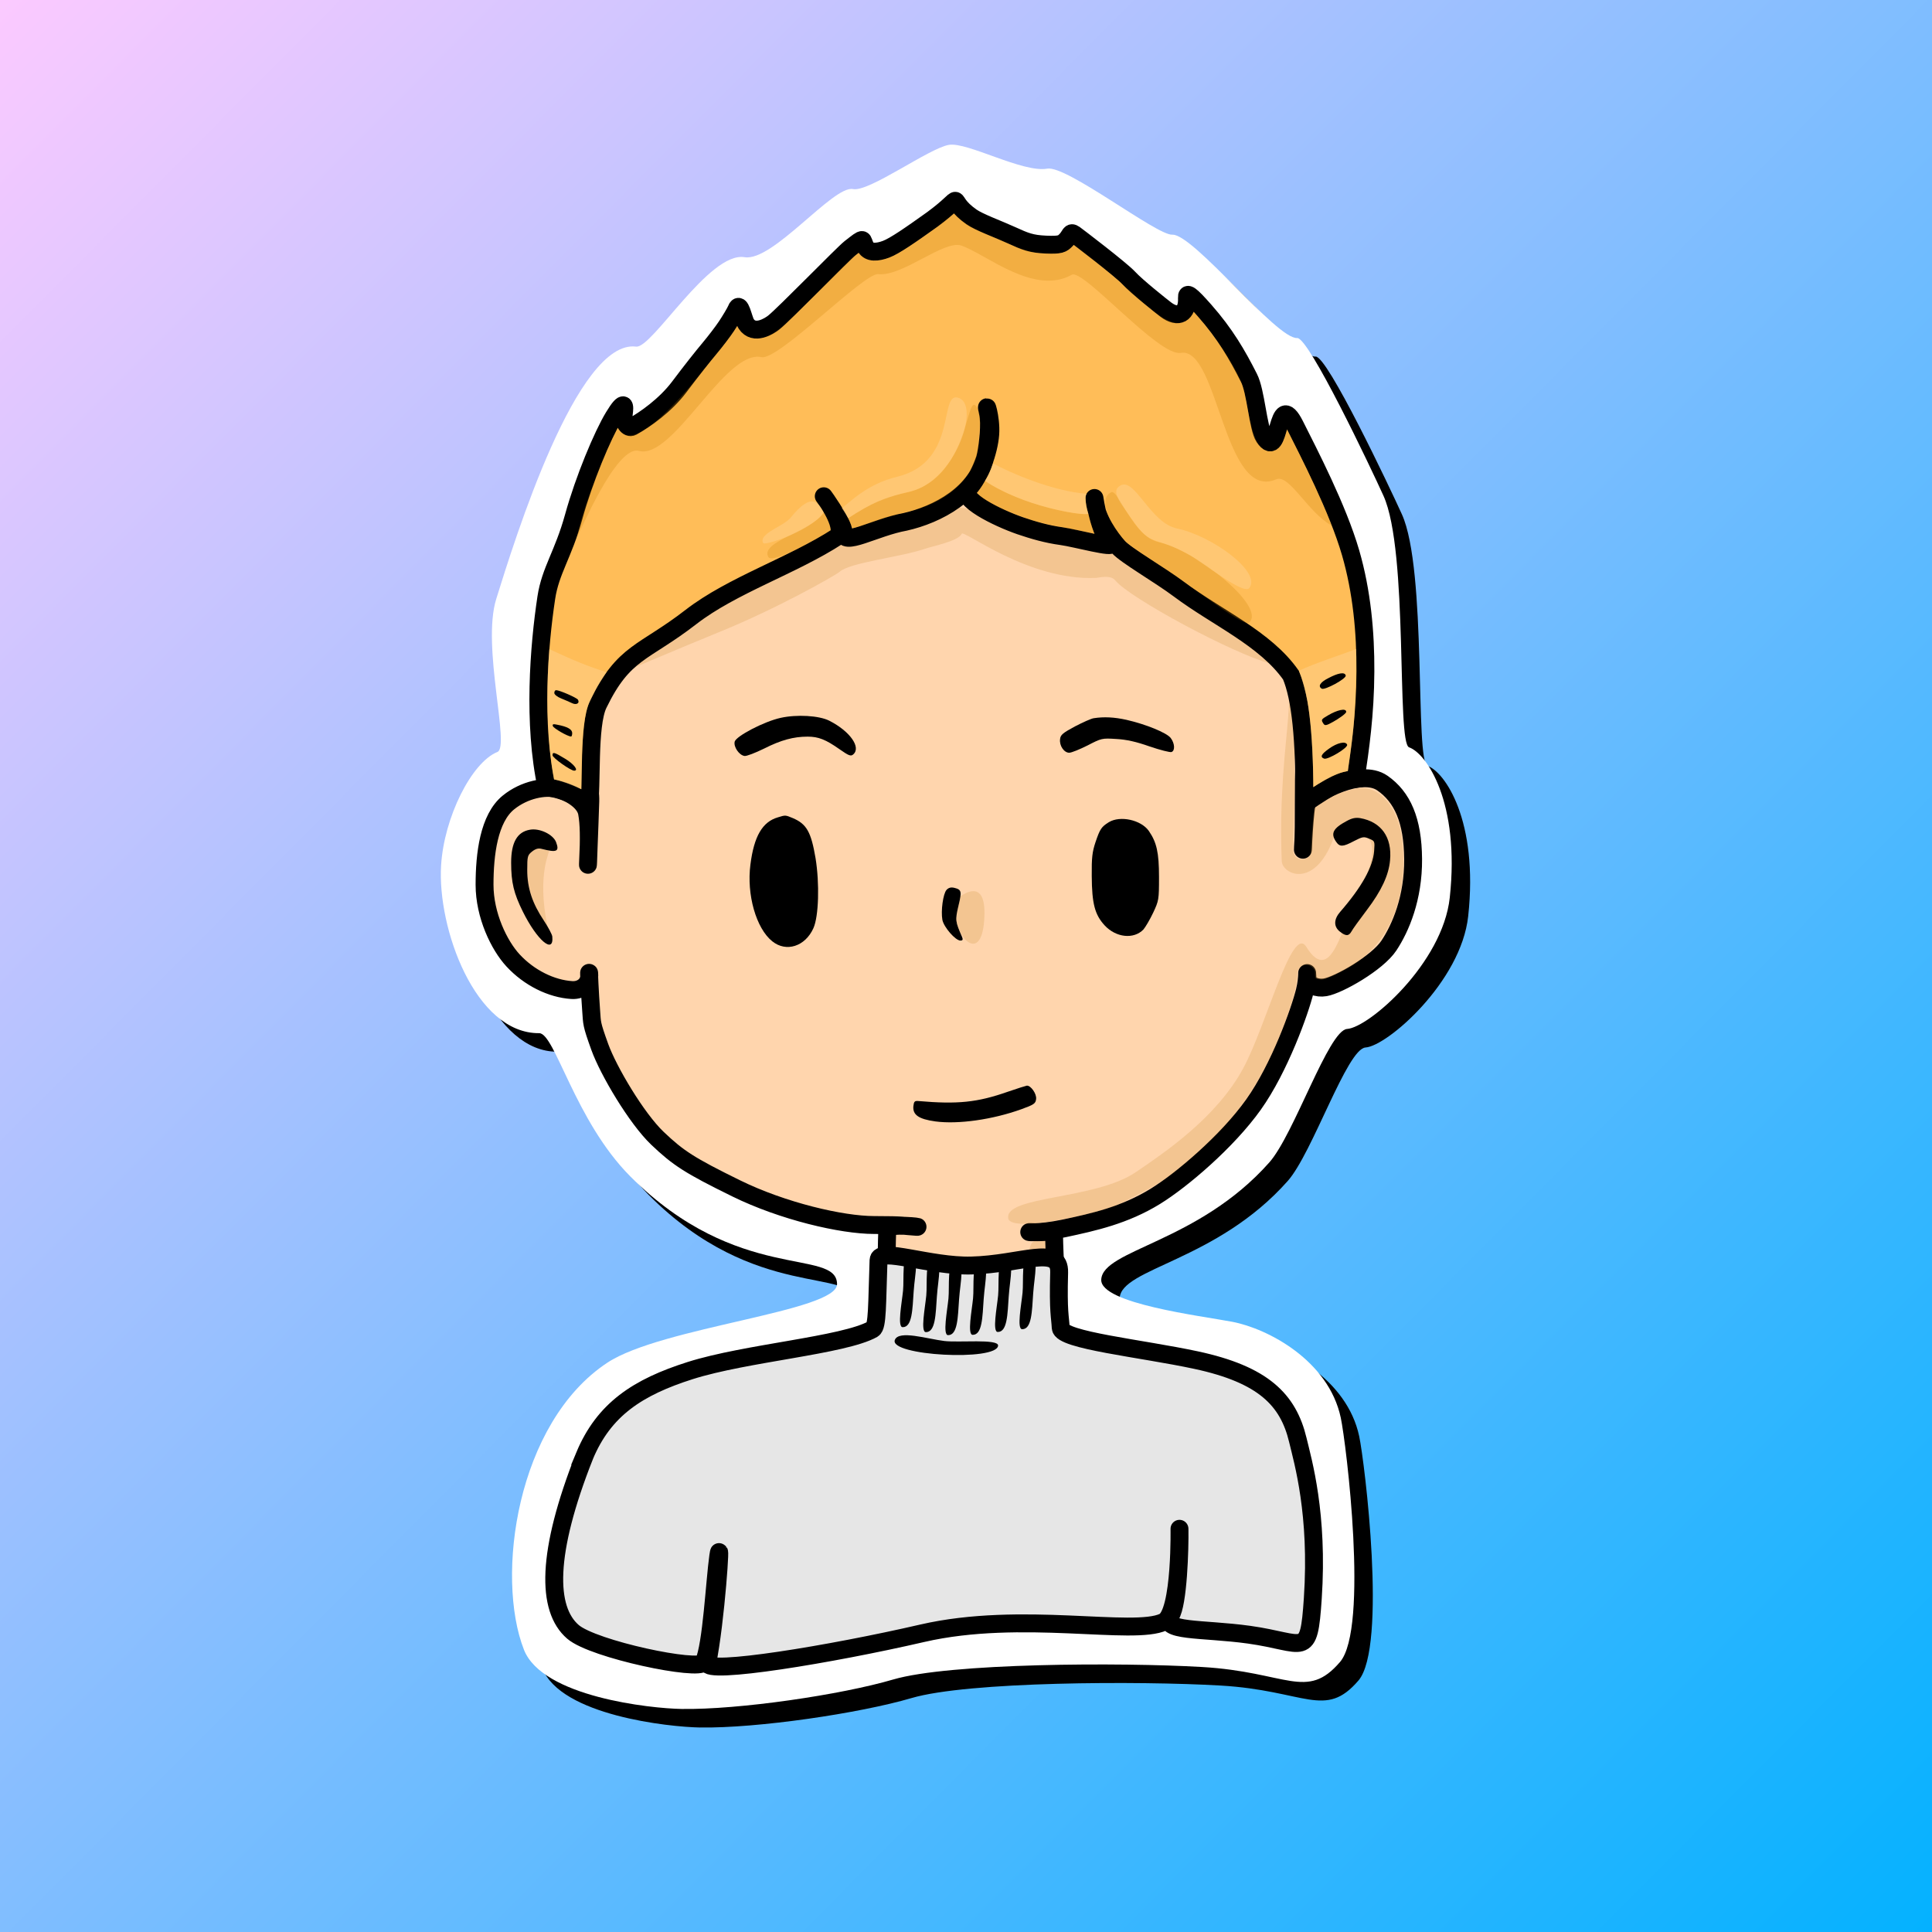 <?xml version="1.0" encoding="UTF-8" standalone="no"?>
<svg
   version="1.0"
   width="1080pt"
   height="1080pt"
   viewBox="0 0 1080 1080"
   preserveAspectRatio="xMidYMid meet"
   id="svg34"
   sodipodi:docname="profile.svg"
   inkscape:version="1.1.2 (0a00cf5339, 2022-02-04)"
   inkscape:export-filename="profile.png"
   inkscape:export-xdpi="34.130001"
   inkscape:export-ydpi="34.130001"
   xmlns:inkscape="http://www.inkscape.org/namespaces/inkscape"
   xmlns:sodipodi="http://sodipodi.sourceforge.net/DTD/sodipodi-0.dtd"
   xmlns:xlink="http://www.w3.org/1999/xlink"
   xmlns="http://www.w3.org/2000/svg"
   xmlns:svg="http://www.w3.org/2000/svg">
  <defs
     id="defs38">
    <linearGradient
       inkscape:collect="always"
       id="linearGradient1113">
      <stop
         style="stop-color:#00b1ff;stop-opacity:1"
         offset="0"
         id="stop1109" />
      <stop
         style="stop-color:#ffcaff;stop-opacity:1"
         offset="1"
         id="stop1111" />
    </linearGradient>
    <linearGradient
       id="linearGradient4096"
       inkscape:swatch="solid">
      <stop
         style="stop-color:#3f18c6;stop-opacity:1;"
         offset="0"
         id="stop4094" />
    </linearGradient>
    <linearGradient
       inkscape:collect="always"
       xlink:href="#linearGradient1113"
       id="linearGradient1115"
       x1="1099.654"
       y1="1094.809"
       x2="-17.14"
       y2="-14.824"
       gradientUnits="userSpaceOnUse" />
    <filter
       inkscape:collect="always"
       style="color-interpolation-filters:sRGB"
       id="filter40664"
       x="-0.093"
       y="-0.06"
       width="1.186"
       height="1.12">
      <feGaussianBlur
         inkscape:collect="always"
         stdDeviation="21.872"
         id="feGaussianBlur40666" />
    </filter>
  </defs>
  <sodipodi:namedview
     id="namedview36"
     pagecolor="#00c7ff"
     bordercolor="#ffffff"
     borderopacity="1"
     inkscape:showpageshadow="0"
     inkscape:pageopacity="1"
     inkscape:pagecheckerboard="1"
     inkscape:deskcolor="#505050"
     inkscape:document-units="pt"
     showgrid="false"
     inkscape:zoom="0.25"
     inkscape:cx="364"
     inkscape:cy="896"
     inkscape:window-width="1920"
     inkscape:window-height="1012"
     inkscape:window-x="0"
     inkscape:window-y="0"
     inkscape:window-maximized="1"
     inkscape:current-layer="svg34"
     inkscape:pageshadow="2"
     inkscape:snap-global="false" />
  <rect
     style="opacity:1;fill:url(#linearGradient1115);fill-opacity:1;stroke:#000000;stroke-width:0;stroke-dasharray:none"
     id="rect14195"
     width="1116.794"
     height="1109.633"
     x="-17.14"
     y="-14.824"
     inkscape:label="background" />
  <path
     style="mix-blend-mode:normal;fill:#000000;fill-opacity:1;stroke:#000000;stroke-width:0;stroke-dasharray:none;stroke-opacity:1;filter:url(#filter40664)"
     d="m 303.181,932.555 c 10.362,26.485 71.079,32.853 88.048,33.124 32.113,0.513 89.329,-7.929 118.304,-16.444 31.587,-9.282 127.136,-9.634 172.65,-7.011 47.534,2.74 58.553,18.954 77.201,-2.805 16.131,-18.822 3.463,-122.223 0.417,-136.531 -6.811,-31.992 -40.69,-49.823 -60.699,-53.636 -17.232,-3.284 -73.774,-10.154 -73.199,-23.542 0.723,-16.837 54.175,-20.66 93.944,-65.534 13.895,-15.679 33.121,-73.945 43.5,-74.619 12.159,-0.79 53.383,-36.669 57.378,-73.395 5.816,-53.468 -13.099,-80.719 -22.725,-84.027 -7.166,-2.463 -0.214,-109.482 -14.336,-140.641 -7.019,-15.487 -41.704,-88.607 -48.219,-88.163 -11.489,0.782 -57.991,-58.34 -69.859,-57.77 -8.714,0.419 -58.988,-38.899 -69.878,-36.921 -13.633,2.476 -44.795,-15.09 -55.008,-13.288 -11.26,1.987 -44.636,26.502 -53.581,24.706 -11.024,-2.214 -44.787,40.714 -60.583,38.081 -19.865,-3.312 -51.625,51.141 -60.662,49.989 -33.058,-4.217 -67.744,107.57 -78.17,141.036 -8.285,26.594 7.904,82.64 0.644,85.559 -14.417,5.797 -29.809,36.456 -31.475,63.407 -2.162,34.966 18.994,94.055 54.827,93.785 8.782,-0.066 19.975,48.968 50.958,80.085 60.015,60.274 115.228,39.741 115.558,60.142 0.248,15.355 -98.083,23.959 -128.393,43.966 -50.801,33.533 -62.647,119.538 -46.642,160.446 z"
     id="path46574-2"
     inkscape:label="backdrop"
     sodipodi:nodetypes="ssssssssssssssssssssssssssss" />
  <path
     style="opacity:1;fill:#ffffff;fill-opacity:1;stroke:#000000;stroke-width:0;stroke-dasharray:none;stroke-opacity:1"
     d="m 292.879,922.188 c 10.362,26.485 71.079,32.853 88.048,33.124 32.113,0.513 89.329,-7.929 118.304,-16.444 31.587,-9.282 127.136,-9.634 172.65,-7.011 47.534,2.74 58.553,18.954 77.201,-2.805 16.131,-18.822 3.463,-122.223 0.417,-136.531 -6.811,-31.992 -40.69,-49.823 -60.699,-53.636 -17.232,-3.284 -73.774,-10.154 -73.199,-23.542 0.723,-16.837 54.175,-20.66 93.944,-65.534 13.895,-15.679 33.121,-73.945 43.5,-74.619 12.159,-0.79 53.383,-36.669 57.378,-73.395 5.816,-53.468 -13.099,-80.719 -22.725,-84.027 -7.166,-2.463 -0.214,-109.482 -14.336,-140.641 -7.019,-15.487 -41.704,-88.607 -48.219,-88.163 -11.489,0.782 -57.991,-58.34 -69.859,-57.77 -8.714,0.419 -58.988,-38.899 -69.878,-36.921 -13.633,2.476 -44.795,-15.09 -55.008,-13.288 -11.26,1.987 -44.636,26.502 -53.581,24.706 -11.024,-2.214 -44.787,40.714 -60.583,38.081 -19.865,-3.312 -51.625,51.141 -60.662,49.989 -33.058,-4.217 -67.744,107.57 -78.17,141.036 -8.285,26.594 7.904,82.64 0.644,85.559 -14.417,5.797 -29.809,36.456 -31.475,63.407 -2.162,34.966 18.994,94.055 54.827,93.785 8.782,-0.066 19.975,48.968 50.958,80.085 60.015,60.274 115.228,39.741 115.558,60.142 0.248,15.355 -98.083,23.959 -128.393,43.966 -50.801,33.533 -62.647,119.538 -46.642,160.446 z"
     id="path46574"
     inkscape:label="backdrop"
     sodipodi:nodetypes="ssssssssssssssssssssssssssss" />
  <path
     style="fill:#ffd5ad;fill-opacity:1;stroke:#000000;stroke-width:10;stroke-dasharray:none;stroke-opacity:1"
     d="m 673.469,289.215 c 43.794,38.414 59.48,45.572 55.822,131.572 -0.927,21.598 -0.04,38.268 -0.876,52.989 -0.448,7.891 0.868,-23.862 2.498,-25.494 5.098,-5.106 29.58,-19.062 41.852,-10.536 11.134,7.736 17.026,20.747 17.176,42.497 0.15,21.75 -6.963,38.407 -13.515,48.309 -6.461,9.764 -28.064,22.048 -35.622,23.367 -4.537,0.792 -9.587,-1.072 -9.909,-4.884 -0.576,-6.824 0.542,-1.367 -1.503,6.952 -2.704,10.999 -14.05,42.95 -28.7,63.5 -14.65,20.55 -40.148,42.222 -54.879,51.292 -17.142,10.553 -34.391,14.356 -51.021,17.908 -14.95,3.1 -22.056,1.88 -18.589,2.053 11.325,0.568 13.085,-1.618 13.011,0.948 0.244,16.108 1.449,24.133 0.72,39.018 -1.377,28.098 -95.536,22.265 -94.961,5.261 0.686,-20.304 0.624,-42.643 1.122,-46.926 0.401,-3.449 20.94,-0.965 16.092,-1.25 -7.458,-0.438 -5.544,-1.004 -23.594,-1.004 -18.05,0 -51.05,-7.7 -77.1,-20.5 -26.05,-12.8 -32.35,-16.9 -44,-28 -11.65,-11.1 -27.4,-37.7 -32.2,-51 -4.8,-13.3 -4.287,-13.14 -4.817,-20.1 -0.736,-9.673 -1.404,-24.219 -1.101,-20.94 0.535,5.795 -4.092,9.547 -9.711,9.2 -11.383,-0.702 -23.855,-6.799 -32.9,-16.6 -7.753,-8.4 -15.896,-25.182 -15.896,-42.282 0,-17.1 2.377,-37.113 13.396,-46.018 8.973,-7.251 20.561,-9.292 27.4,-7.5 5.557,1.456 15.212,6.348 16.5,13.4 1.085,5.938 1.231,13.91 0.597,27.272 -0.424,8.932 0.78,-19.184 1.222,-33.807 0.262,-8.662 -3.026,-11.794 -2.776,-30.894 0.25,-19.1 6.682,-49.25 11.832,-56.801 57.845,-93.677 253.769,-137.384 334.431,-71.002 z"
     id="path315"
     inkscape:label="face"
     sodipodi:nodetypes="ccsssssssssscscssssssssssssssssssscc" />
  <path
     style="opacity:0.25;fill:#d2943c;fill-opacity:1;stroke:#000000;stroke-width:0;stroke-dasharray:none;stroke-opacity:1"
     d="m 563.608,681.049 c 1.447,8.755 53.273,-3.512 61.971,-7.927 21.797,-11.061 25.036,-12.179 43.231,-28.4 17.923,-15.978 36.083,-34.604 51.333,-78.405 2.289,-6.574 5.261,-16.371 5.061,-21.726 -0.11,-2.949 2.381,-5.071 4.537,-5.146 4.229,-0.148 5.323,3.513 5.329,3.751 0.035,1.44 -0.078,3.857 0.98,4.068 3.734,0.745 4.786,0.562 15.31,-4.921 34.392,-17.918 35.545,-57.651 31.622,-77.709 -2.315,-11.836 -10.91,-26.349 -24.639,-23.752 -14.619,2.765 -19.47,8.065 -23.71,10.837 -0.572,4.907 -1.713,19.356 -1.985,25.392 -0.068,1.499 -2.516,3.45 -5.107,3.291 -3.497,-0.255 -4.632,-3.291 -4.658,-5.146 -0.135,-9.647 1.264,-31.305 0.677,-45.368 -0.749,-17.939 9.44,-59.335 3.815,-64.216 -4.427,-3.842 -70.732,-60.905 -96.71,-68.7 -15.033,-4.511 -163.524,-19.544 -122.072,-20.576 42.465,-1.058 -107.071,50.222 -111.563,53.851 -8.621,6.964 -54.704,31.139 -63.971,44.745 -8.984,13.19 13.577,0.855 69.598,-21.926 31.456,-12.791 64.22,-31.278 66.73,-33.477 5.992,-5.25 33.907,-8.093 47.842,-12.872 4.155,-1.425 18.681,-4.284 20.374,-8.347 1.034,-2.482 37.111,26.315 75.049,24.677 1.223,-0.053 8.094,-1.925 10.711,1.314 7.981,9.88 65.464,40.828 87.15,46.733 20.384,5.551 3.143,37.581 5.987,110.227 0.299,7.627 19.447,16.477 29.825,-15.291 0.65,-1.991 36.697,-10.693 12.163,35.13 -7.794,14.558 -14.064,51.017 -28.275,28.119 -7.937,-12.788 -22.023,43.212 -35.092,67.612 -14.852,27.726 -43.953,47.31 -60.288,58.399 -22.836,15.503 -73.321,13.069 -71.225,25.759 z"
     id="path42494"
     sodipodi:nodetypes="ssssssssssscscsssssssssssssssssssss"
     inkscape:label="shadow1" />
  <path
     style="opacity:0.25;fill:#d2943c;fill-opacity:1;stroke:#000000;stroke-width:0;stroke-dasharray:none;stroke-opacity:1"
     d="m 578.705,693.833 c 0.813,0.052 1.836,0.004 5.597,-0.122 0.152,7.69 2.452,21.603 -2.193,21.228 -8.552,-0.69 -8.554,-21.437 -3.405,-21.107 z"
     id="path42702"
     sodipodi:nodetypes="scss"
     inkscape:label="shadow2" />
  <path
     style="fill:#e6e6e6;fill-opacity:1;stroke:#000000;stroke-width:10;stroke-miterlimit:4;stroke-dasharray:none;stroke-opacity:1"
     d="m 326.758,813.884 c -21.477,54.327 -21.27,85.603 -6.456,98.343 11.46,9.855 70.807,22.215 73.139,17.035 4.409,-9.794 6.093,-45.45 8.072,-59.388 1.949,-13.725 -1.391,36.578 -6.155,59.752 -1.393,6.777 69.532,-4.918 120.11,-16.603 55.517,-12.826 118.144,1.698 135.044,-6.36 9.994,-4.766 8.767,-55.312 8.829,-52.057 0.213,11.218 -0.74,42.023 -4.949,48.457 -6.139,9.384 17.513,7.088 43.818,10.743 31.528,4.381 33.359,14.038 35.652,-20.285 3.154,-47.19 -5.499,-76.568 -8.373,-88.581 -5.364,-22.423 -19.229,-36.564 -56.926,-44.643 -30.691,-6.577 -75.288,-11.058 -75.614,-18.039 -0.292,-6.253 -1.501,-8.425 -0.876,-30.94 0.44,-15.842 -21.064,-4.58 -49.123,-3.885 -23.185,0.575 -51.567,-10.498 -51.839,-2.989 -0.898,24.795 -0.525,37.045 -3.231,38.559 -16.333,9.14 -70.829,13.252 -102.008,23.139 -29.352,9.308 -48.268,21.676 -59.115,47.743 z"
     id="path1831"
     inkscape:label="body"
     sodipodi:nodetypes="cssssssssssssssssssc" />
  <path
     style="opacity:0.25;fill:#d2943c;fill-opacity:1;stroke:#000000;stroke-width:0;stroke-dasharray:none;stroke-opacity:1"
     d="m 295.829,477.556 c 1.137,-1.151 3.101,-3.251 5.752,-3.211 0.808,-0.027 4.233,1.029 5.321,1.094 0.869,0.109 -7.02,12.646 -0.884,42.337 -3.938,-6.258 -4.35,-6.779 -5.573,-9.128 -0.671,-1.289 -5.791,-9.168 -5.693,-22.608 0.017,-2.371 0.018,-7.413 1.077,-8.484 z"
     id="path50345"
     sodipodi:nodetypes="scccsss"
     inkscape:label="shadow4" />
  <path
     d="m 563.391,610.286 c -17.1,6 -28.1,7.1 -50,5.2 -2.1,-0.2 -2.5,0.3 -2.8,2.8 -0.5,4.9 2.9,7.3 12.3,8.6 12.7,1.7 31.9,-1 48,-6.8 7.2,-2.6 8,-3.2 8.3,-5.7 0.4,-2.9 -3,-7.7 -5.2,-7.5 -0.6,0.1 -5.4,1.6 -10.6,3.4 z"
     id="path30"
     inkscape:label="mouth"
     style="fill:#000000;stroke:none;stroke-width:0.1" />
  <path
     d="m 529.091,497.486 c -1.9,2.2 -3.2,11.6 -2.3,16.7 0.8,4.1 7.3,11.6 10.1,11.6 1.2,0 1.5,-0.5 1,-1.8 -3.9,-9 -4,-9.5 -2.1,-17.6 2,-8.2 1.7,-9.1 -2.4,-10.1 -1.8,-0.4 -3.1,-0.1 -4.3,1.2 z"
     id="path28"
     inkscape:label="nose"
     style="fill:#000000;stroke:none;stroke-width:0.1" />
  <path
     d="m 557.935,752.182 c 0.189,-3.879 -21.987,-1.578 -30.037,-2.551 -9.523,-1.152 -25.462,-6.265 -27.668,-0.61 -3.455,8.857 57.272,12.067 57.705,3.161 z"
     id="path28-5"
     inkscape:label="nose"
     style="fill:#000000;stroke:none;stroke-width:0.1"
     sodipodi:nodetypes="ssss" />
  <path
     d="m 508.701,700.833 c -4.828,-0.102 -3.235,14.023 -3.89,20.636 -0.679,6.861 -3.327,20.397 -0.231,20.434 5.414,0.064 5.472,-9.953 6.175,-20.074 0.713,-10.265 3.573,-20.877 -2.055,-20.996 z"
     id="path28-5-1"
     inkscape:label="nose"
     style="fill:#000000;stroke:none;stroke-width:0.085"
     sodipodi:nodetypes="sssss" />
  <path
     d="m 521.683,703.599 c -4.828,-0.102 -3.235,14.023 -3.89,20.636 -0.679,6.861 -3.327,20.397 -0.231,20.434 5.414,0.064 5.472,-9.953 6.175,-20.074 0.713,-10.265 3.573,-20.877 -2.055,-20.996 z"
     id="path28-5-1-6"
     inkscape:label="nose"
     style="fill:#000000;stroke:none;stroke-width:0.085"
     sodipodi:nodetypes="sssss" />
  <path
     d="m 534.079,705.284 c -4.828,-0.102 -3.235,14.023 -3.89,20.636 -0.679,6.861 -3.327,20.397 -0.231,20.434 5.414,0.064 5.472,-9.953 6.175,-20.074 0.713,-10.265 3.573,-20.877 -2.055,-20.996 z"
     id="path28-5-1-8"
     inkscape:label="nose"
     style="fill:#000000;stroke:none;stroke-width:0.085"
     sodipodi:nodetypes="sssss" />
  <path
     d="m 547.839,705.111 c -4.828,-0.102 -3.235,14.023 -3.89,20.636 -0.679,6.861 -3.327,20.397 -0.231,20.434 5.414,0.064 5.472,-9.953 6.175,-20.074 0.713,-10.265 3.573,-20.877 -2.055,-20.996 z"
     id="path28-5-1-5"
     inkscape:label="nose"
     style="fill:#000000;stroke:none;stroke-width:0.085"
     sodipodi:nodetypes="sssss" />
  <path
     d="m 561.848,703.506 c -4.828,-0.102 -3.235,14.023 -3.89,20.636 -0.679,6.861 -3.327,20.397 -0.231,20.434 5.414,0.064 5.472,-9.953 6.175,-20.074 0.713,-10.265 3.573,-20.877 -2.055,-20.996 z"
     id="path28-5-1-85"
     inkscape:label="nose"
     style="fill:#000000;stroke:none;stroke-width:0.085"
     sodipodi:nodetypes="sssss" />
  <path
     d="m 575.506,701.963 c -4.828,-0.102 -3.235,14.023 -3.89,20.636 -0.679,6.861 -3.327,20.397 -0.231,20.434 5.414,0.064 5.472,-9.953 6.175,-20.074 0.713,-10.265 3.573,-20.877 -2.055,-20.996 z"
     id="path28-5-1-3"
     inkscape:label="nose"
     style="fill:#000000;stroke:none;stroke-width:0.085"
     sodipodi:nodetypes="sssss" />
  <path
     d="m 434.891,456.886 c -8.7,2.5 -13.4,10.6 -15.4,26.4 -2.2,16.8 3.2,35.7 12.2,42.9 7.8,6.3 18.4,2.9 23,-7.3 3,-6.6 3.5,-25.1 1.2,-39.2 -2.5,-14.7 -5,-19.1 -12.8,-22.4 -4.1,-1.7 -4,-1.7 -8.2,-0.4 z"
     id="path20"
     inkscape:label="eye1"
     style="fill:#000000;stroke:none;stroke-width:0.1" />
  <path
     d="m 619.891,459.586 c -4.2,2.6 -5,3.8 -7.5,11.2 -1.8,5.4 -2.2,8.6 -2.1,18.9 0.1,15.5 1.7,21.6 7.2,27.6 6.4,6.9 16.3,7.9 21.7,2.3 1.1,-1.3 3.6,-5.5 5.4,-9.3 3.2,-6.8 3.3,-7.4 3.3,-20 0,-13.7 -1.3,-19.4 -5.7,-25.8 -4.4,-6.2 -16,-8.7 -22.3,-4.9 z"
     id="path22"
     inkscape:label="eye2"
     style="fill:#000000;stroke:none;stroke-width:0.1" />
  <path
     d="m 436.391,401.286 c -9.2,2 -24.9,10.2 -25.7,13.3 -0.7,2.9 2.5,7.6 5.5,8 1.1,0.2 6,-1.7 10.9,-4.1 9.5,-4.8 16.5,-6.7 24.4,-6.7 6,0 10.1,1.6 17.9,7.1 5,3.5 6.2,4 7.5,2.9 4.7,-3.9 -1.7,-13 -13.3,-18.9 -5.7,-2.9 -18.2,-3.6 -27.2,-1.6 z"
     id="path16"
     inkscape:label="brow1"
     style="fill:#000000;stroke:none;stroke-width:0.1" />
  <path
     d="m 611.391,401.486 c -1.4,0.2 -6.1,2.3 -10.5,4.6 -6.7,3.6 -8.1,4.7 -8.3,7.1 -0.5,3.6 2.2,7.6 5.1,7.6 1.3,0 5.9,-1.9 10.3,-4.1 7.7,-4 8.1,-4.1 15.9,-3.6 5.7,0.3 11.2,1.5 18.8,4.2 5.9,2 11.4,3.4 12.2,3.1 2.1,-0.8 1.8,-4.9 -0.5,-7.9 -2.3,-2.9 -13.8,-7.6 -24.7,-10.1 -6.8,-1.5 -12.6,-1.8 -18.3,-0.9 z"
     id="path18"
     inkscape:label="brow2"
     style="fill:#000000;stroke:none;stroke-width:0.1" />
  <path
     d="m 752.848,458.935 c -7.7,4.1 -9.2,7 -5.9,11.7 2,2.9 3.8,2.8 10,-0.5 4.7,-2.4 5.4,-2.6 8.4,-1.3 3.2,1.3 3.2,1.4 2.8,6.9 -0.7,8.9 -6.9,20.1 -18.9,33.9 -3.7,4.2 -3.8,8.3 -0.3,11.1 3.4,2.7 5,2.6 6.5,0 0.6,-1.2 4.5,-6.6 8.6,-12 8.2,-10.8 12.3,-19.6 13,-27.9 1.2,-12.8 -4.9,-21.4 -16.7,-23.5 -2.6,-0.4 -4.6,0 -7.5,1.6 z"
     id="path24"
     inkscape:label="ear2"
     style="fill:#000000;stroke:none;stroke-width:0.1" />
  <path
     d="m 296.232,463.817 c -7.1,1.2 -10.5,7.1 -10.5,18.4 0,11.1 1.5,17.2 6.5,27.3 8,16.2 17.5,24.2 16.5,14 -0.1,-1.1 -2.2,-5.1 -4.7,-8.9 -6.5,-9.7 -9.3,-18.2 -9.3,-28.3 0,-7.7 0.2,-8.3 2.7,-10.3 1.9,-1.5 3.5,-2 5.3,-1.5 8.6,2.2 10.1,1.5 8.1,-3.8 -1.7,-4.3 -9.2,-7.9 -14.6,-6.9 z"
     id="path26"
     inkscape:label="ear1"
     style="fill:#000000;stroke:none;stroke-width:0.1" />
  <path
     style="opacity:1;fill:#ffbd58;fill-opacity:1;stroke:#000000;stroke-width:10;stroke-dasharray:none;stroke-opacity:1"
     d="m 543.045,121.257 c 4.307,3.018 14.813,6.772 22.464,10.272 7.65,3.5 10.95,4.85 19.1,5.2 8.15,0.35 9.25,-0.3 11.5,-2.7 2.25,-2.4 2.112,-4.805 4.5,-3.1 1.221,0.872 26.05,19.75 30.4,24.5 4.35,4.75 18.394,15.913 20.734,17.676 6.769,5.101 12.217,2.561 11.766,-6.676 -0.155,-3.166 1.637,-2.153 9.8,7.1 11.571,13.116 18.248,24.678 24.8,37.6 3.998,7.664 5.065,28.162 8.538,33.293 9.342,13.995 6.576,-28.018 17.259,-6.696 7.563,15.093 23.885,46.396 31.102,71.304 6.286,21.696 8.375,44.557 8.258,66.364 -0.129,24.222 -2.924,43.171 -5.422,59.976 -8.329,1.027 -12.346,2.874 -28.676,13.965 0.188,-36.384 -2.077,-59.003 -7.492,-71.89 -14.405,-20.573 -41.272,-32.078 -62.596,-48.052 -10.739,-8.045 -29.625,-18.876 -33.884,-23.601 -4.592,-5.095 -12.441,-16.077 -13.28,-25.999 -0.624,-7.374 1.194,15.896 8.897,24.056 2.991,3.168 -19.755,-3.1 -27.359,-4.125 -8.253,-1.113 -15.829,-3.336 -23.1,-5.8 -12.871,-4.46 -34.381,-14.988 -28.948,-20.674 6.448,-6.749 11.448,-21.026 12.148,-30.526 0.7,-9.5 -3.24,-20.557 -1.331,-12.05 1.475,6.572 0.041,17.44 -1.03,23.04 -4.253,22.249 -27.54,34.01 -45.24,38.01 -17.074,3.079 -35.165,14.339 -34.446,5.763 0.408,-4.869 -13.903,-23.988 -10.519,-19.394 2.537,3.445 11.083,16.223 7.481,21.636 -25.557,16.604 -59.182,27.332 -82.261,45.202 -26.547,20.555 -37.451,19.152 -51.742,48.632 -5.86,12.088 -3.254,46.591 -5.382,57.639 -3.566,-6.171 -17.788,-10.812 -23.531,-10.986 -7.767,-35.708 -4.262,-79.029 -0.164,-106.14 2.284,-15.113 9.501,-24.144 15.301,-45.144 5.8,-21 16.133,-45.652 22.418,-56 6.322,-10.407 6.18,-5.961 5.605,-1.709 -0.655,4.844 2.457,8.587 4.689,7.34 7.288,-4.072 18.58,-12.034 26.206,-22.131 7.25,-9.65 13.4,-17.35 16.8,-21.4 3.4,-4.05 7.75,-9.75 9.7,-12.7 1.95,-2.95 4.893,-7.763 5.519,-9.344 2.124,-5.363 3.813,5.5 5.481,8.044 4.449,6.786 13.159,1.071 15.4,-0.7 5.753,-4.546 38.841,-38.585 42.7,-41.6 8.758,-6.842 6.256,-5.085 8.7,-0.598 1.839,3.375 6.6,2.998 11.4,1.198 4.8,-1.8 13.65,-7.95 25.9,-16.7 20.491,-15.115 6.512,-12.111 21.836,-1.372 z"
     id="path313"
     inkscape:label="hair"
     sodipodi:nodetypes="sssssssssccssscccssssscsssscsscssccssssscsssssssscs" />
  <path
     style="opacity:0.5;fill:#ffd28e;fill-opacity:1;stroke:#000000;stroke-width:0;stroke-dasharray:none;stroke-opacity:1"
     d="m 307.09,362.882 c -2.015,24.702 -1.228,52.153 2.626,72.777 6.02,1.461 10.658,3.5 15.298,5.518 -0.007,-11.415 0.054,-37.942 3.831,-47.062 3.521,-7.569 4.63,-9.911 10.221,-18.367 -10.874,-3.393 -18.467,-6.597 -31.975,-12.866 z"
     id="path52609"
     sodipodi:nodetypes="cccccc"
     inkscape:label="light1" />
  <path
     style="opacity:0.5;fill:#ffd28e;fill-opacity:1;stroke:#000000;stroke-width:0;stroke-dasharray:none;stroke-opacity:1"
     d="m 726.1,374.968 c 8.56,-4.148 24.479,-9.189 32.058,-12.197 -0.491,43.631 -1.648,45.076 -4.685,68.271 -4.712,0.365 -13.125,4.898 -19.286,8.93 -0.031,-6.166 -0.325,-30.16 -3.212,-47.524 -1.199,-5.961 -2.955,-12.689 -4.875,-17.48 z"
     id="path52668"
     sodipodi:nodetypes="cccccc"
     inkscape:label="light2" />
  <path
     style="opacity:0.25;fill:#cc8100;fill-opacity:1;stroke:#000000;stroke-width:0;stroke-dasharray:none;stroke-opacity:1"
     d="m 629.311,302.702 c -9.686,-10.562 -15.466,-23.868 -8.167,-27.503 4.096,-2.04 11.944,24.839 26.981,27.957 19.339,4.011 60.321,36.016 50.034,44.998 -2.477,2.162 -26.204,-15.771 -34.198,-21.568 -7.691,-5.577 -32.218,-21.233 -34.649,-23.884 z"
     id="path52668-3"
     sodipodi:nodetypes="ssssss"
     inkscape:label="shadow5" />
  <path
     style="opacity:0.25;fill:#cc8100;fill-opacity:1;stroke:#000000;stroke-width:0;stroke-dasharray:none;stroke-opacity:1"
     d="m 556.231,282.422 c -3.619,-2.043 -6.708,-3.45 -10.107,-6.868 2.479,-3.084 1.985,-2.246 4.537,-6.744 19.027,13.148 52.675,19.864 57.748,18.364 1.099,4.387 0.903,4.302 3.384,11.215 -4.27,-1.216 -26.788,-4.926 -35.541,-7.822 -6.811,-2.253 -16.298,-6.045 -20.019,-8.146 z"
     id="path52668-3-6"
     sodipodi:nodetypes="sccccss"
     inkscape:label="shadow6" />
  <path
     style="opacity:0.25;fill:#cc8100;fill-opacity:1;stroke:#000000;stroke-width:0;stroke-dasharray:none;stroke-opacity:1"
     d="m 547.188,245.623 c 0.456,15.364 -11.656,33.74 -38.544,40.095 -15.7,3.711 -22.219,7.005 -32.284,9.629 -0.707,-2.564 -0.861,-2.839 -2.277,-5.642 6.693,-4.279 16.484,-11.095 31.701,-14.13 35.22,-7.024 34.107,-53.99 39.491,-48.875 4.591,4.362 1.743,16.598 1.912,18.922 z"
     id="path52668-3-6-7"
     sodipodi:nodetypes="csccssc"
     inkscape:label="shadow7" />
  <path
     style="opacity:0.25;fill:#cc8100;fill-opacity:1;stroke:#000000;stroke-width:0;stroke-dasharray:none;stroke-opacity:1"
     d="m 429.453,311.293 c -4.611,-8.649 24.777,-14.393 31.036,-24.812 1.866,3.24 3.653,6.752 3.833,9.962 -2.768,1.695 -32.361,19.554 -34.869,14.85 z"
     id="path52668-3-6-7-5"
     sodipodi:nodetypes="cccc"
     inkscape:label="shadow8" />
  <path
     style="opacity:0.25;fill:#cc8100;fill-opacity:1;stroke:#000000;stroke-width:0;stroke-dasharray:none;stroke-opacity:1"
     d="m 528.875,153.551 c 6.772,7.053 13.902,10.058 26.536,15.047 12.294,6.07 19.238,7.465 26.103,7.332 11.426,0.722 11.809,-3.058 14.337,-4.803 15.384,11.644 20.037,15.717 27.555,22.359 10.756,9.503 23.135,22.16 32.034,21.299 3.354,-0.213 6.069,-3.64 7.473,-6.238 12.391,13.851 27.621,35.582 28.806,47.563 3.062,16.361 5.656,30.915 14.063,30.423 6.215,-0.364 7.706,-6.311 9.301,-12.231 5.25,10.729 18.879,37.277 24.841,53.64 -13.228,-7.24 -23.6,-28.94 -30.926,-25.783 -29.407,12.677 -32.262,-74.366 -53.347,-70.68 -12.337,2.156 -54.531,-47.258 -60.897,-43.681 -21.017,11.808 -47.668,-11.36 -61.656,-16.29 -9.692,-3.415 -33.102,17.49 -46.526,15.93 -7.834,-0.911 -55.953,48.503 -65.272,46.415 -20.287,-4.545 -49.385,57.638 -68.536,52.414 -12.776,-3.485 -33.467,47.094 -34.744,48.345 3.91,-18.358 16.269,-48.897 22.965,-61.219 3.878,6.585 9.804,4.737 17.045,-0.377 11.498,-8.119 25.277,-24.94 31.594,-32.866 9.501,-11.922 12.637,-14.815 18.083,-23.688 2.609,4.789 7.258,8.105 13.807,6.739 7.095,-1.48 13.849,-8.601 19.746,-14.172 8.812,-8.244 26.442,-27.44 34.321,-33.451 8.482,9.781 21.123,1.384 32.761,-6.506 9.593,-6.504 16.46,-12.142 20.529,-15.521 z"
     id="path313-9"
     inkscape:label="shadow9"
     sodipodi:nodetypes="ccccscccsccsssssssccsscsccsc"
     class="UnoptimicedTransforms"
     transform="translate(4.391,-34.214)" />
  <path
     d="m 534.572,514.191 c 1.692,11.921 14.583,23.52 15.702,-1.542 0.993,-22.248 -11.914,-12.452 -13.391,-11.657 -0.596,4.106 -1.989,7.041 -2.31,13.199 z"
     id="path28-3"
     inkscape:label="shadow14"
     style="opacity:0.25;fill:#d2943c;fill-opacity:1;stroke:none;stroke-width:0.1"
     sodipodi:nodetypes="cscc" />
  <path
     style="opacity:0.5;fill:#ffd28e;fill-opacity:1;stroke:#000000;stroke-width:0;stroke-dasharray:none;stroke-opacity:1"
     d="m 633.1,290.748 c -6.722,-9.783 -12.608,-16.265 -6.657,-19.415 8.098,-4.287 16.538,20.998 31.575,24.116 19.339,4.011 47.349,24.267 40.359,33.271 -3.203,4.127 -25.805,-14.322 -33.896,-18.758 -19.68,-10.788 -20.823,-3.849 -31.381,-19.214 z"
     id="path52668-3-3"
     sodipodi:nodetypes="ssssss"
     inkscape:label="light3" />
  <path
     style="opacity:0.5;fill:#ffd28e;fill-opacity:1;stroke:#000000;stroke-width:0;stroke-dasharray:none;stroke-opacity:1"
     d="m 550.653,268.868 c 1.74,-3.143 2.452,-4.178 4.434,-9.809 9.819,5.365 33.703,15.644 52.312,16.953 -1.359,2.605 -0.076,7.54 1,11.278 -4.348,0.632 -19.354,-2.172 -31.542,-6.158 -12.696,-4.151 -22.202,-9.616 -26.204,-12.265 z"
     id="path52668-3-6-5"
     sodipodi:nodetypes="ccccsc"
     inkscape:label="light4" />
  <path
     style="opacity:0.5;fill:#ffd28e;fill-opacity:1;stroke:#000000;stroke-width:0;stroke-dasharray:none;stroke-opacity:1"
     d="m 509.431,274.547 c -15.628,3.778 -22.133,6.625 -35.335,15.132 -1.572,-2.887 -1.715,-2.941 -3.546,-5.639 4.933,-3.494 14.017,-13.435 31.03,-17.555 34.905,-8.452 22.55,-49.272 34.793,-43.873 11.436,5.043 -2.77,46.091 -26.942,51.935 z"
     id="path52668-3-6-7-6"
     sodipodi:nodetypes="sccsss"
     inkscape:label="light5" />
  <path
     style="opacity:0.5;fill:#ffd28e;fill-opacity:1;stroke:#000000;stroke-width:0;stroke-dasharray:none;stroke-opacity:1"
     d="m 426.68,303.621 c -3.089,-5.246 11.426,-9.412 15.328,-14.263 12.414,-15.434 15.764,-7.459 18.477,-2.894 -7.4,10.333 -32.906,18.684 -33.805,17.157 z"
     id="path52668-3-6-7-5-2"
     sodipodi:nodetypes="sscs"
     inkscape:label="light6" />
  <path
     d="m 309.864,387.409 c 0,0.8 1.7,2.2 3.8,3 2,0.8 4.7,2 6,2.6 2.5,1.3 4.6,0.1 3.4,-1.9 -0.7,-1.1 -10.3,-5.3 -12.2,-5.3 -0.6,0 -1,0.7 -1,1.6 z"
     id="path6"
     inkscape:label="hair1"
     style="fill:#000000;stroke:none;stroke-width:0.1" />
  <path
     d="m 309.064,405.909 c 0.4,1.2 8.1,5.7 10.1,5.8 0.4,0.1 0.7,-0.8 0.7,-1.9 0,-2.1 -2.6,-3.6 -8.4,-4.7 -2.2,-0.5 -2.8,-0.3 -2.4,0.8 z"
     id="path10"
     inkscape:label="hair2"
     style="fill:#000000;stroke:none;stroke-width:0.1" />
  <path
     d="m 308.864,422.209 c 0,1.4 10.1,8.6 12.1,8.6 2.7,0 -0.1,-3.7 -5.1,-6.7 -6.1,-3.7 -7,-3.9 -7,-1.9 z"
     id="path14"
     inkscape:label="hair3"
     style="fill:#000000;stroke:none;stroke-width:0.1" />
  <path
     d="m 742.577,379.075 c -4.6,2.3 -6,4.6 -3.7,5.9 1.6,1 13.705,-5.527 13.405,-7.327 -0.5,-2.3 -4.605,-1.273 -9.705,1.427 z"
     id="path4"
     inkscape:label="hair4"
     style="fill:#000000;stroke:none;stroke-width:0.1"
     sodipodi:nodetypes="cccc" />
  <path
     d="m 742.577,399.775 c -4.1,2.4 -4.2,2.5 -2.8,4.7 0.8,1.3 1.6,1.2 5.5,-1 2.7,-1.5 7.255,-4.528 7.255,-5.528 0,-2.4 -5.355,-0.872 -9.955,1.828 z"
     id="path8"
     inkscape:label="hair5"
     style="fill:#000000;stroke:none;stroke-width:0.1"
     sodipodi:nodetypes="cccsc" />
  <path
     d="m 742.977,418.475 c -4.4,3.1 -5.2,4.7 -2.8,5.6 2,0.8 13.578,-6.099 12.878,-7.799 -0.8,-2.2 -5.678,-1.001 -10.078,2.199 z"
     id="path12"
     inkscape:label="hair6"
     style="fill:#000000;stroke:none;stroke-width:0.1"
     sodipodi:nodetypes="cccc" />
</svg>
